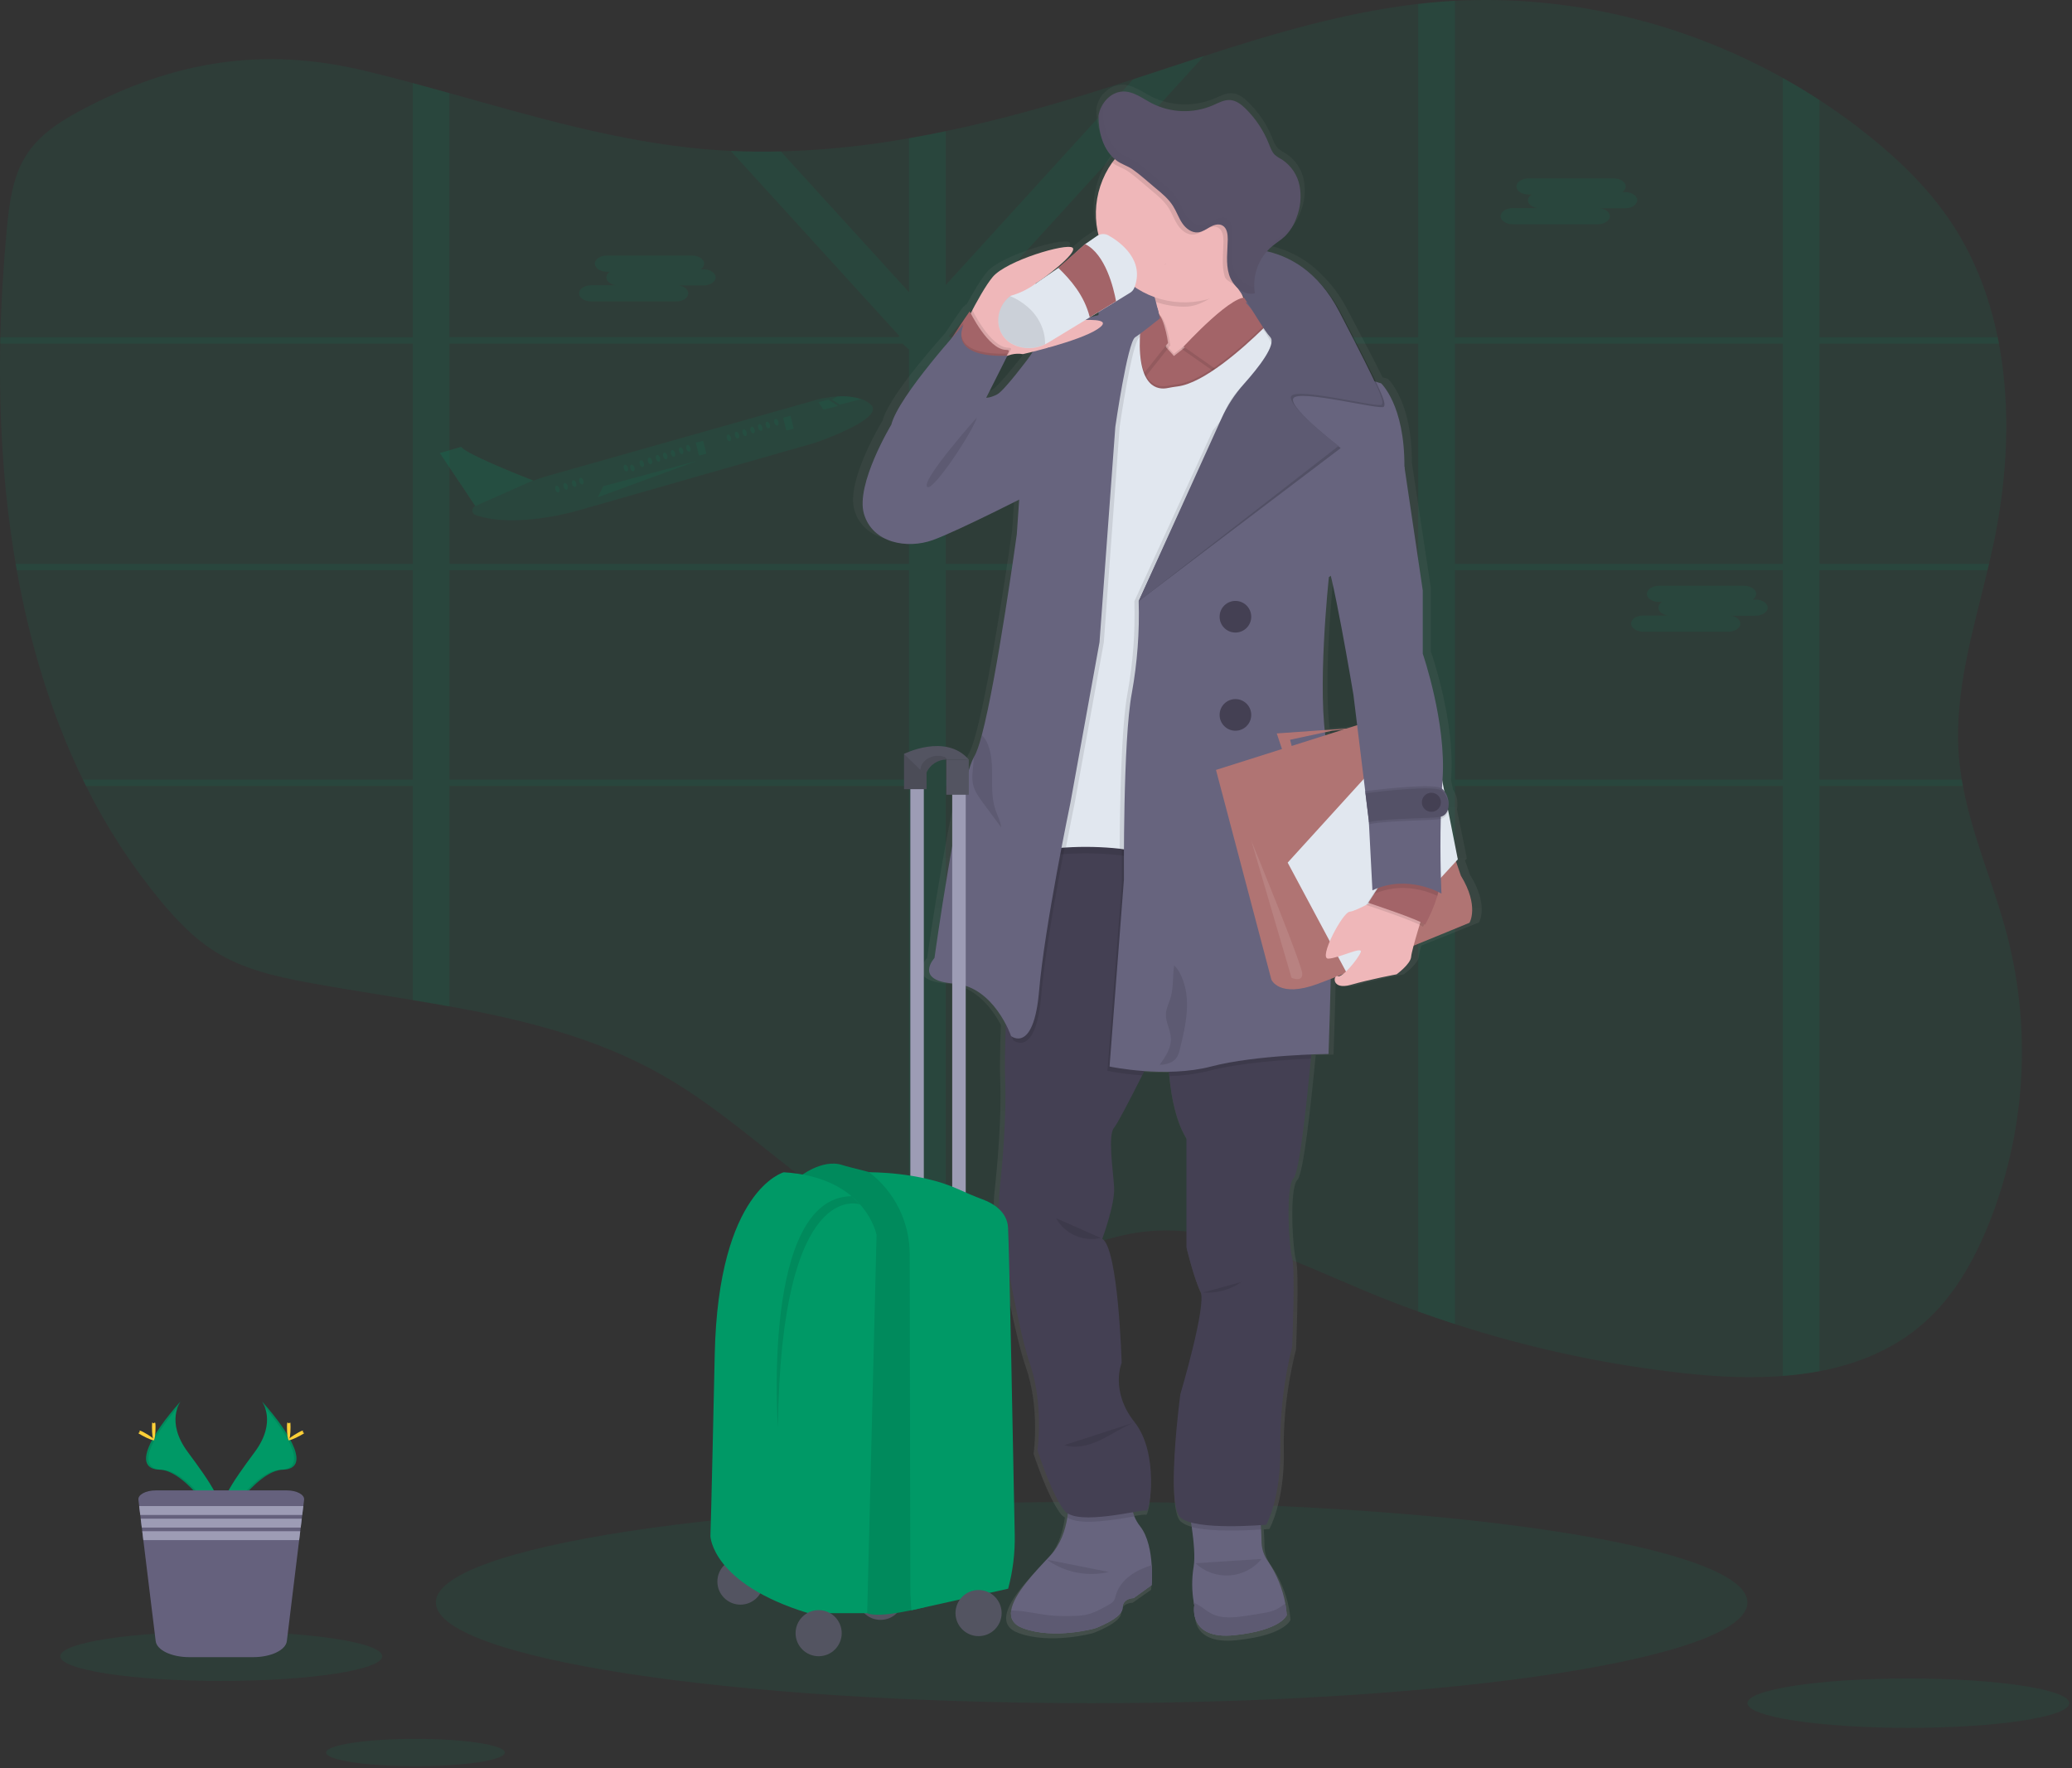 <svg width="443" height="378" viewBox="0 0 443 378" fill="none" xmlns="http://www.w3.org/2000/svg">
<rect x="0" y="0" width="443" height="378" fill="#333333" stroke="none"/>
<g clip-path="url(#clip0)">
<path d="M55.996 299.594C55.996 299.594 59.289 303.897 54.478 310.397C49.667 316.896 45.714 322.39 47.305 326.431C47.305 326.431 54.561 314.364 60.47 314.193C66.379 314.022 62.495 306.854 55.996 299.594Z" fill="#009966"/>
<path opacity="0.1" d="M55.995 299.594C56.281 300.01 56.508 300.465 56.668 300.945C62.434 307.717 65.501 314.036 59.962 314.193C54.804 314.341 48.61 323.571 47.129 325.9C47.178 326.08 47.237 326.257 47.304 326.431C47.304 326.431 54.56 314.364 60.469 314.193C66.378 314.022 62.494 306.854 55.995 299.594Z" fill="black"/>
<path d="M62.118 305.083C62.118 306.596 61.948 307.823 61.74 307.823C61.533 307.823 61.357 306.596 61.357 305.083C61.357 303.57 61.57 304.28 61.782 304.28C61.994 304.28 62.118 303.565 62.118 305.083Z" fill="#FFD037"/>
<path d="M64.215 306.886C62.887 307.611 61.724 308.049 61.628 307.864C61.531 307.68 62.523 306.942 63.851 306.218C65.179 305.493 64.658 306.019 64.773 306.218C64.889 306.416 65.544 306.162 64.215 306.886Z" fill="#FFD037"/>
<path d="M38.617 299.594C38.617 299.594 35.323 303.897 40.134 310.397C44.945 316.896 48.898 322.39 47.307 326.431C47.307 326.431 40.051 314.364 34.142 314.193C28.233 314.022 32.117 306.854 38.617 299.594Z" fill="#009966"/>
<path opacity="0.1" d="M38.617 299.594C38.33 300.01 38.103 300.465 37.943 300.945C32.177 307.717 29.11 314.036 34.65 314.193C39.811 314.341 46.002 323.571 47.482 325.9C47.435 326.081 47.377 326.258 47.307 326.431C47.307 326.431 40.051 314.364 34.142 314.193C28.233 314.022 32.117 306.854 38.617 299.594Z" fill="black"/>
<path d="M32.494 305.083C32.494 306.596 32.665 307.823 32.877 307.823C33.089 307.823 33.255 306.596 33.255 305.083C33.255 303.57 33.043 304.28 32.831 304.28C32.619 304.28 32.494 303.565 32.494 305.083Z" fill="#FFD037"/>
<path d="M30.395 306.886C31.724 307.611 32.886 308.049 32.988 307.864C33.089 307.68 32.088 306.942 30.76 306.218C29.431 305.493 29.953 306.019 29.837 306.218C29.722 306.416 29.067 306.162 30.395 306.886Z" fill="#FFD037"/>
<path opacity="0.1" d="M424.903 262.415C421.946 269.542 418.067 276.373 412.638 281.613C406.023 287.997 397.808 291.48 389.011 293.145C386.418 293.628 383.8 293.967 381.17 294.16C374.218 294.695 367.101 294.34 360.274 293.597C343.552 291.771 327.06 288.243 311.056 283.066C308.426 282.217 305.812 281.324 303.214 280.386C299.29 278.987 295.405 277.477 291.558 275.856C275.874 269.302 259.66 260.943 242.976 263.536C234.89 264.795 227.293 268.61 219.188 269.745C213.5 270.492 207.72 270.081 202.195 268.536C199.52 267.82 196.899 266.916 194.353 265.828C188.614 263.333 183.153 260.241 178.061 256.603C165.837 248.06 154.868 237.469 141.998 230.07C127.809 221.91 112.103 218.031 96.101 215.139C93.497 214.668 90.883 214.219 88.26 213.792C80.856 212.569 73.434 211.439 66.118 210.102C59.07 208.801 51.897 207.209 45.762 203.298C41.385 200.507 37.704 196.642 34.327 192.569C28.097 185.029 22.751 176.8 18.395 168.043C18.164 167.581 17.938 167.12 17.717 166.659C10.941 152.756 6.383 137.598 3.588 121.915C3.505 121.454 3.427 120.992 3.348 120.531C0.719 105.157 -0.241 89.261 0.05 73.481L0.078 72.097C0.258 64.306 0.742 56.548 1.462 48.9C1.978 43.521 2.67 37.94 5.456 33.419C8.242 28.899 12.79 25.97 17.334 23.562C37.307 12.92 56.455 9.959 77.941 15.116C81.391 15.942 84.828 16.832 88.264 17.754C90.88 18.456 93.495 19.18 96.106 19.909C114.156 24.941 132.159 30.297 150.818 31.902C152.62 32.059 154.423 32.178 156.229 32.261C159.799 32.428 163.369 32.465 166.939 32.372C176.136 32.114 185.301 31.171 194.358 29.549C196.978 29.097 199.592 28.596 202.199 28.046C213.454 25.698 224.608 22.566 235.582 19.101C237.824 18.394 240.062 17.674 242.298 16.943C247.335 15.296 252.372 13.617 257.419 11.984C272.479 7.099 287.641 2.638 303.214 0.839C304.549 0.686 305.883 0.552 307.218 0.438C308.496 0.327 309.778 0.24 311.056 0.175C335.25 -1.116 359.72 4.719 381.17 16.661C383.83 18.143 386.443 19.718 389.011 21.385C392.569 23.7 396.018 26.191 399.358 28.857C406.203 34.323 412.61 40.546 417.49 48.023C422.246 55.307 425.332 63.485 427.108 72.083C427.205 72.545 427.297 73.006 427.38 73.467C429.986 87.347 429.174 102.232 426.25 116.14C425.941 117.597 425.613 119.06 425.272 120.517C425.166 120.979 425.055 121.44 424.945 121.901C421.789 135.052 417.758 148.166 418.81 161.612C418.943 163.305 419.156 164.984 419.432 166.645C419.511 167.106 419.589 167.567 419.677 168.029C421.734 178.998 426.411 189.404 429.216 200.267C434.48 220.91 432.968 242.698 424.903 262.415Z" fill="#009966"/>
<path opacity="0.1" d="M389.01 73.48H427.379C427.296 73.019 427.204 72.558 427.107 72.096H389.01V21.384C386.445 19.72 383.831 18.146 381.168 16.66V72.096H311.055V0.174C309.777 0.239 308.494 0.327 307.217 0.437C305.939 0.548 304.546 0.686 303.213 0.839V72.096H203.116L202.876 71.833L257.413 11.978C252.366 13.611 247.329 15.29 242.292 16.937L202.194 60.938V28.04C199.583 28.59 196.969 29.092 194.352 29.544V62.456L166.934 32.367C163.363 32.453 159.793 32.416 156.223 32.256L192.276 71.82L192.036 72.082H96.091V19.908C93.48 19.179 90.865 18.455 88.249 17.753V72.096H0.077L0.049 73.48H88.258V120.53H3.347C3.425 120.992 3.504 121.453 3.587 121.914H88.258V166.658H17.716C17.937 167.119 18.163 167.58 18.394 168.042H88.258V213.828C90.879 214.255 93.493 214.704 96.1 215.175V168.042H194.352V265.832C196.898 266.919 199.519 267.824 202.194 268.54V168.042H303.213V280.381C305.814 281.322 308.428 282.215 311.055 283.061V168.042H381.168V294.154C383.799 293.962 386.417 293.623 389.01 293.139V168.042H419.676C419.588 167.58 419.51 167.119 419.431 166.658H388.987V121.914H424.92C425.031 121.453 425.142 120.992 425.248 120.53H389.01V73.48ZM381.168 73.48V120.53H311.055V73.48H381.168ZM303.213 120.53H202.194V73.48H303.213V120.53ZM96.1 73.48H192.968L194.352 74.74V120.53H96.1V73.48ZM96.1 166.658V121.914H194.352V166.658H96.1ZM202.194 166.658V121.914H303.213V166.658H202.194ZM381.168 166.658H311.055V121.914H381.168V166.658Z" fill="#009966"/>
<path opacity="0.1" d="M186.162 86.466C185.57 85.955 184.884 85.565 184.142 85.317C182.482 84.804 180.739 84.614 179.008 84.759C177.738 84.831 176.476 85.007 175.235 85.285L117.271 101.683C116.176 101.991 115.1 102.349 114.042 102.758C110.306 101.296 99.742 97.066 98.585 95.549L94.041 96.877L101.615 108.183C101.424 108.267 101.262 108.406 101.151 108.583C101.04 108.761 100.985 108.967 100.994 109.176C101.002 109.385 101.073 109.586 101.198 109.754C101.323 109.922 101.496 110.048 101.694 110.116C110.426 113.114 123.613 109.133 123.613 109.133L174.261 94.663C174.261 94.663 189.548 89.492 186.162 86.466Z" fill="#009966"/>
<path opacity="0.1" d="M119.413 105.261C119.646 105.185 119.731 104.809 119.603 104.422C119.476 104.035 119.184 103.783 118.952 103.859C118.72 103.936 118.635 104.312 118.762 104.699C118.889 105.086 119.181 105.338 119.413 105.261Z" fill="#009966"/>
<path opacity="0.1" d="M121.173 104.68C121.405 104.603 121.49 104.227 121.363 103.84C121.236 103.453 120.944 103.201 120.712 103.278C120.479 103.354 120.394 103.73 120.522 104.117C120.649 104.504 120.941 104.756 121.173 104.68Z" fill="#009966"/>
<path opacity="0.1" d="M124.542 103.57C124.775 103.494 124.86 103.118 124.732 102.731C124.605 102.344 124.313 102.092 124.081 102.168C123.848 102.245 123.763 102.621 123.891 103.008C124.018 103.395 124.31 103.647 124.542 103.57Z" fill="#009966"/>
<path opacity="0.1" d="M134.048 100.781C134.28 100.704 134.365 100.329 134.238 99.941C134.111 99.554 133.819 99.302 133.587 99.379C133.354 99.455 133.269 99.831 133.397 100.218C133.524 100.605 133.816 100.857 134.048 100.781Z" fill="#009966"/>
<path opacity="0.1" d="M135.433 100.755C135.665 100.679 135.751 100.304 135.625 99.917C135.498 99.529 135.208 99.277 134.975 99.353C134.743 99.429 134.657 99.804 134.783 100.191C134.91 100.578 135.201 100.831 135.433 100.755Z" fill="#009966"/>
<path opacity="0.1" d="M137.456 99.823C137.689 99.746 137.774 99.371 137.646 98.983C137.519 98.596 137.227 98.344 136.995 98.421C136.763 98.497 136.678 98.873 136.805 99.26C136.932 99.647 137.224 99.899 137.456 99.823Z" fill="#009966"/>
<path opacity="0.1" d="M139.199 99.246C139.431 99.17 139.516 98.794 139.388 98.407C139.261 98.02 138.969 97.768 138.737 97.844C138.505 97.921 138.42 98.297 138.547 98.684C138.675 99.071 138.966 99.323 139.199 99.246Z" fill="#009966"/>
<path opacity="0.1" d="M140.909 98.684C141.142 98.608 141.227 98.232 141.099 97.845C140.972 97.458 140.68 97.206 140.448 97.282C140.216 97.359 140.131 97.735 140.258 98.122C140.386 98.509 140.677 98.761 140.909 98.684Z" fill="#009966"/>
<path opacity="0.1" d="M142.458 98.175C142.691 98.098 142.776 97.722 142.648 97.335C142.521 96.948 142.229 96.696 141.997 96.773C141.764 96.849 141.679 97.225 141.807 97.612C141.934 97.999 142.226 98.251 142.458 98.175Z" fill="#009966"/>
<path opacity="0.1" d="M144.124 97.626C144.357 97.55 144.442 97.174 144.314 96.787C144.187 96.399 143.895 96.147 143.663 96.224C143.431 96.3 143.346 96.676 143.473 97.064C143.6 97.451 143.892 97.703 144.124 97.626Z" fill="#009966"/>
<path opacity="0.1" d="M145.863 97.051C146.095 96.975 146.18 96.599 146.052 96.212C145.925 95.825 145.633 95.573 145.401 95.649C145.169 95.726 145.084 96.102 145.211 96.489C145.339 96.876 145.63 97.128 145.863 97.051Z" fill="#009966"/>
<path opacity="0.1" d="M147.409 96.543C147.642 96.466 147.727 96.091 147.599 95.703C147.472 95.316 147.18 95.064 146.948 95.141C146.716 95.217 146.631 95.593 146.758 95.98C146.886 96.367 147.177 96.619 147.409 96.543Z" fill="#009966"/>
<path opacity="0.1" d="M156.062 94.309C156.294 94.233 156.379 93.857 156.252 93.469C156.124 93.082 155.833 92.831 155.6 92.907C155.368 92.983 155.283 93.359 155.41 93.746C155.538 94.134 155.83 94.385 156.062 94.309Z" fill="#009966"/>
<path opacity="0.1" d="M159.441 93.2C159.673 93.123 159.758 92.747 159.631 92.36C159.503 91.973 159.212 91.721 158.979 91.797C158.747 91.874 158.662 92.25 158.789 92.637C158.917 93.024 159.208 93.276 159.441 93.2Z" fill="#009966"/>
<path opacity="0.1" d="M161.13 92.643C161.362 92.566 161.448 92.191 161.32 91.803C161.193 91.416 160.901 91.164 160.669 91.241C160.436 91.317 160.351 91.693 160.479 92.08C160.606 92.468 160.898 92.719 161.13 92.643Z" fill="#009966"/>
<path opacity="0.1" d="M162.775 92.101C163.007 92.025 163.092 91.649 162.965 91.262C162.837 90.874 162.546 90.623 162.313 90.699C162.081 90.775 161.996 91.151 162.123 91.539C162.251 91.926 162.542 92.178 162.775 92.101Z" fill="#009966"/>
<path opacity="0.1" d="M164.388 91.566C164.62 91.49 164.705 91.114 164.578 90.727C164.45 90.34 164.159 90.088 163.926 90.164C163.694 90.241 163.609 90.617 163.737 91.004C163.864 91.391 164.156 91.643 164.388 91.566Z" fill="#009966"/>
<path opacity="0.1" d="M166.222 90.969C166.454 90.892 166.539 90.516 166.412 90.129C166.284 89.742 165.993 89.49 165.76 89.567C165.528 89.643 165.443 90.019 165.571 90.406C165.698 90.793 165.99 91.045 166.222 90.969Z" fill="#009966"/>
<path opacity="0.1" d="M157.804 93.734C158.036 93.658 158.121 93.282 157.994 92.895C157.866 92.507 157.575 92.255 157.342 92.332C157.11 92.409 157.025 92.784 157.153 93.171C157.28 93.559 157.572 93.811 157.804 93.734Z" fill="#009966"/>
<path opacity="0.1" d="M122.99 104.081C123.222 104.005 123.307 103.629 123.179 103.242C123.052 102.855 122.76 102.603 122.528 102.679C122.296 102.756 122.211 103.132 122.338 103.519C122.466 103.906 122.757 104.158 122.99 104.081Z" fill="#009966"/>
<path opacity="0.1" d="M150.341 94.243L148.756 94.634L149.438 97.397L151.023 97.006L150.341 94.243Z" fill="#009966"/>
<path opacity="0.1" d="M169.017 88.893L167.432 89.284L168.114 92.047L169.699 91.656L169.017 88.893Z" fill="#009966"/>
<path opacity="0.1" d="M177.105 85.433L175.002 85.986L176.054 87.573L179.172 86.798L177.105 85.433Z" fill="#009966"/>
<path opacity="0.1" d="M184.127 85.317L179.579 86.503L177.854 85.433L179.002 84.759C180.73 84.615 182.47 84.805 184.127 85.317Z" fill="#009966"/>
<path opacity="0.1" d="M94.045 96.84L101.619 108.183L113.99 102.698C113.99 102.698 99.991 97.357 98.588 95.512L94.045 96.84Z" fill="#009966"/>
<path opacity="0.1" d="M148.988 98.542L129.001 103.939L127.82 106.301L148.988 98.542Z" fill="#009966"/>
<path opacity="0.1" d="M347.454 41.072H346.845C347.058 40.947 347.238 40.771 347.367 40.56C347.497 40.349 347.572 40.11 347.588 39.863C347.588 38.909 346.421 38.129 344.991 38.129H326.812C325.382 38.129 324.215 38.909 324.215 39.863C324.215 40.814 325.382 41.593 326.812 41.593H327.416C327.204 41.719 327.025 41.895 326.897 42.105C326.768 42.316 326.693 42.555 326.678 42.802C326.678 43.618 327.527 44.301 328.662 44.485H323.426C322.001 44.485 320.834 45.265 320.834 46.22C320.834 47.175 322.001 47.95 323.426 47.95H341.605C343.031 47.95 344.202 47.17 344.202 46.22C344.202 45.408 343.349 44.721 342.214 44.536H347.45C348.875 44.536 350.042 43.757 350.042 42.802C350.042 41.847 348.88 41.072 347.454 41.072Z" fill="#009966"/>
<path opacity="0.1" d="M150.417 57.567H149.808C150.022 57.442 150.201 57.266 150.33 57.056C150.46 56.845 150.536 56.605 150.551 56.358C150.551 55.408 149.384 54.624 147.954 54.624H129.775C128.345 54.624 127.178 55.408 127.178 56.358C127.178 57.313 128.345 58.093 129.775 58.093H130.379C130.166 58.218 129.987 58.394 129.857 58.605C129.728 58.815 129.652 59.055 129.637 59.301C129.637 60.113 130.49 60.796 131.625 60.98H126.389C124.964 60.98 123.797 61.76 123.797 62.715C123.797 63.67 124.964 64.449 126.389 64.449H144.573C145.998 64.449 147.165 63.67 147.165 62.715C147.165 61.903 146.316 61.216 145.182 61.031H150.417C151.842 61.031 153.009 60.252 153.009 59.301C153.009 58.351 151.842 57.567 150.417 57.567Z" fill="#009966"/>
<path opacity="0.1" d="M375.34 128.17H374.736C374.949 128.045 375.129 127.869 375.258 127.658C375.388 127.448 375.463 127.208 375.479 126.961C375.479 126.007 374.307 125.227 372.882 125.227H354.698C353.273 125.227 352.106 126.007 352.106 126.961C352.106 127.916 353.273 128.696 354.698 128.696H355.307C355.093 128.82 354.913 128.996 354.784 129.207C354.654 129.418 354.579 129.657 354.564 129.904C354.564 130.716 355.418 131.399 356.552 131.583H351.317C349.892 131.583 348.725 132.363 348.725 133.318C348.725 134.273 349.892 135.052 351.317 135.052H369.5C370.926 135.052 372.093 134.273 372.093 133.318C372.093 132.506 371.244 131.819 370.109 131.634H375.34C376.77 131.634 377.937 130.855 377.937 129.904C377.937 128.954 376.77 128.17 375.34 128.17Z" fill="#009966"/>
<path opacity="0.1" d="M233.395 364.108C310.833 364.108 373.609 354.474 373.609 342.589C373.609 330.705 310.833 321.071 233.395 321.071C155.958 321.071 93.182 330.705 93.182 342.589C93.182 354.474 155.958 364.108 233.395 364.108Z" fill="#009966"/>
<path opacity="0.1" d="M408.021 369.389C427.025 369.389 442.432 367.025 442.432 364.108C442.432 361.191 427.025 358.826 408.021 358.826C389.016 358.826 373.609 361.191 373.609 364.108C373.609 367.025 389.016 369.389 408.021 369.389Z" fill="#009966"/>
<path opacity="0.1" d="M47.304 359.357C66.308 359.357 81.715 356.992 81.715 354.075C81.715 351.158 66.308 348.793 47.304 348.793C28.299 348.793 12.893 351.158 12.893 354.075C12.893 356.992 28.299 359.357 47.304 359.357Z" fill="#009966"/>
<path opacity="0.1" d="M88.823 377.595C99.37 377.595 107.92 376.284 107.92 374.666C107.92 373.048 99.37 371.737 88.823 371.737C78.276 371.737 69.727 373.048 69.727 374.666C69.727 376.284 78.276 377.595 88.823 377.595Z" fill="#009966"/>
<path d="M65.017 320.632L64.851 321.975L64.62 323.871L64.523 324.664L64.293 326.564L64.191 327.353L63.961 329.254L61.327 350.837C61.091 352.765 57.946 354.269 54.145 354.269H40.463C36.662 354.269 33.521 352.765 33.286 350.837L30.647 329.254L30.417 327.353L30.32 326.564L30.084 324.664L29.988 323.871L29.757 321.975L29.591 320.632C29.462 319.539 31.164 318.621 33.313 318.621H61.299C63.458 318.621 65.151 319.539 65.017 320.632Z" fill="#65617D"/>
<path d="M64.85 321.975L64.619 323.871H29.986L29.756 321.975H64.85Z" fill="#9D9CB5"/>
<path d="M64.523 324.664L64.292 326.565H30.319L30.084 324.664H64.523Z" fill="#9D9CB5"/>
<path d="M64.191 327.353L63.96 329.254H30.647L30.416 327.353H64.191Z" fill="#9D9CB5"/>
<path d="M314.297 187.02L313.222 183.938L313.624 183.514L311.497 173.034C311.58 172.665 311.61 172.286 311.585 171.908C311.639 170.807 311.314 169.721 310.662 168.831L310.238 166.751C310.238 166.585 310.238 166.424 310.27 166.258C311.142 154.02 305.907 139.222 305.907 139.222V125.605L301.866 98.962C301.944 85.636 296.713 80.972 296.713 80.972C296.713 80.972 296.284 80.871 295.588 80.659C294.204 77.794 291.847 73.278 287.991 66.022C286.559 63.261 284.689 60.751 282.455 58.587C279.479 55.555 275.686 53.454 271.537 52.539C271.893 52.139 272.28 51.767 272.695 51.428C273.617 50.685 274.641 50.09 275.504 49.292C276.646 48.182 277.52 46.827 278.059 45.33C278.945 43.159 279.187 40.779 278.756 38.475C278.529 37.322 278.071 36.226 277.41 35.255C276.749 34.283 275.898 33.455 274.909 32.82C274.333 32.524 273.789 32.17 273.285 31.764C272.626 31.131 272.317 30.241 271.98 29.406C270.82 26.546 269.072 23.961 266.85 21.818C265.928 20.896 264.793 20.043 263.474 19.936C262.155 19.83 260.854 20.536 259.608 21.071C257.459 21.97 255.14 22.394 252.812 22.314C250.483 22.235 248.199 21.653 246.116 20.61C244.091 19.572 242.14 18.059 239.852 18.096C239.078 18.131 238.32 18.332 237.631 18.686C236.941 19.04 236.336 19.539 235.857 20.149C235.899 20.061 235.936 19.973 235.982 19.886C235.148 20.821 234.599 21.975 234.4 23.211V23.336C234.4 26.639 235.262 30.389 237.988 32.654C237.79 32.903 237.592 33.152 237.407 33.41C235.785 35.632 234.673 38.184 234.151 40.884C233.629 43.585 233.709 46.368 234.386 49.034C234.266 49.087 234.15 49.151 234.04 49.223L231.438 50.985L225.516 56.105L222.868 57.895C225.636 55.856 229.602 52.535 228.652 51.774C227.342 50.727 214.104 54.541 211.068 58.079C209.763 59.606 208.075 62.461 206.58 65.22L206.474 65.017C206.35 65.183 206.207 65.381 206.059 65.593L205.999 65.483C205.381 66.313 204.408 67.734 203.328 69.344C202.936 69.925 202.53 70.534 202.129 71.147C197.936 75.857 189.877 85.345 188.71 89.903C188.71 89.903 180.781 102.758 182.686 109.11C184.591 115.462 192.281 116.703 197.83 114.765C201.792 113.382 211.617 108.644 216.908 106.047L216.382 113.529C216.382 113.529 212.056 144.269 208.674 156.741C208.089 158.896 207.53 160.51 207.028 161.317C206.961 161.423 206.901 161.532 206.848 161.645C203.425 168.163 198.227 204.774 198.227 204.774C198.227 204.774 193.614 209.654 202.507 210.277C208.633 210.701 212.305 215.918 213.993 219.115V219.184C213.813 224.078 213.735 228.253 213.845 230.878C214.173 238.922 213.25 249.084 212.651 254.573C212.347 257.322 212.433 260.101 212.909 262.825C214.21 270.34 217.023 285.682 219.316 292.227C222.407 301.056 220.981 310.817 220.981 310.817C220.981 310.817 224.072 320.342 226.927 323.829C227.138 324.067 227.39 324.265 227.67 324.415C227.633 324.696 227.596 324.982 227.545 325.273C227.084 327.99 226.046 331.127 223.767 333.493C220.391 337.003 215.709 341.796 215.16 345.283C214.902 346.962 215.584 348.337 217.821 349.139C224.741 351.616 233.68 349.139 233.68 349.139C233.68 349.139 239.704 346.971 239.704 344.803C239.704 342.635 242.163 342.635 242.163 342.635L246.125 339.868C246.228 338.435 246.228 336.997 246.125 335.564C245.95 332.796 245.346 329.374 243.574 327.183C243.053 326.536 242.626 325.818 242.306 325.052C242.19 324.765 242.09 324.472 242.006 324.175C243.658 323.898 244.815 323.714 245.004 323.834C245.719 324.295 247.86 311.518 242.389 304.778C236.918 298.039 239.534 291.997 239.534 291.997C239.534 291.997 238.819 267.364 235.253 265.275C235.253 265.275 238.104 257.839 237.869 254.121C237.633 250.403 236.443 242.968 237.869 241.339C238.542 240.569 241.314 235.343 244.031 230.075C244.193 229.766 244.354 229.457 244.492 229.152C246.167 229.268 248.012 229.337 249.935 229.3C249.959 229.604 249.986 229.909 250.014 230.223C250.443 234.863 251.481 239.951 253.787 243.673V267.143C253.787 267.143 255.452 273.882 256.878 276.673C258.303 279.464 252.44 298.745 252.44 298.745C252.44 298.745 249.184 322.33 252.44 325.291C253.137 325.84 253.952 326.219 254.82 326.398C254.871 326.717 254.917 327.04 254.963 327.367C255.425 330.513 255.734 333.95 255.369 335.928C254.944 338.473 254.956 341.072 255.406 343.613C255.475 344.001 255.526 344.213 255.526 344.213C255.526 344.213 254.022 351.727 264.41 350.648C274.798 349.568 275.905 346.307 275.905 346.307C275.905 346.307 275.905 346.201 275.882 346.017C275.826 345.275 275.727 344.537 275.587 343.807C274.954 340.536 273.645 337.433 271.745 334.697C270.916 333.564 270.435 332.214 270.361 330.813C270.361 329.89 270.301 328.885 270.25 327.879C270.25 327.57 270.218 327.261 270.199 326.957C270.947 326.906 271.394 326.864 271.394 326.864C271.394 326.864 274.72 321.057 274.485 309.899C274.249 298.74 277.1 288.523 277.1 288.523C277.1 288.523 277.815 271.793 277.1 269.468C276.385 267.143 275.592 253.992 277.418 252.202C278.682 250.962 280.324 235.721 281.215 226.491C281.247 226.177 281.275 225.873 281.302 225.568C283.632 225.476 285.108 225.462 285.108 225.462C285.108 225.462 285.366 218.631 285.592 209.318L286.602 208.935C286.169 209.631 286.635 211.522 290.002 210.572C294.342 209.354 300.113 208.307 300.113 208.307C300.113 208.307 303.204 206.098 303.342 204.53C303.465 203.728 303.644 202.936 303.877 202.159C310.644 199.46 316.207 197.209 316.207 197.209C316.207 197.209 318.421 193.602 314.297 187.02ZM290.592 148.056L291.413 154.615L289.107 155.325L284.25 155.657C282.898 143.383 285.172 122.727 285.172 122.727L285.583 122.459C287.635 130.749 290.592 148.056 290.592 148.056ZM266.343 62.54C266.242 62.304 266.145 62.078 266.043 61.802L266.504 62.512C266.45 62.518 266.396 62.527 266.343 62.54ZM284.407 156.788L284.324 156.137L285.915 155.8L288.429 155.542L284.407 156.788ZM234.4 66.281C233.722 66.442 233.016 66.617 232.347 66.816L232.467 66.747L234.441 65.57C234.413 65.798 234.4 66.028 234.4 66.258V66.281ZM212.023 83.376C210.436 84.15 209.643 84.072 209.643 84.072L213.287 77.015C213.709 76.375 214.09 75.71 214.426 75.022C215.47 74.613 216.607 74.499 217.711 74.694C217.711 74.694 218.592 74.496 219.953 74.164C219.639 74.561 219.347 74.973 219.076 75.4C219.076 75.4 213.605 82.601 212.023 83.376ZM287.174 208.676L288.318 208.238C287.829 208.593 287.419 208.782 287.174 208.676Z" fill="url(#paint0_linear)"/>
<path d="M248.822 56.612C247.355 57.475 247.309 61.16 247.535 64.117C247.697 66.281 247.997 68.052 247.997 68.052L238.453 91.254C238.453 91.254 234.915 74.722 234.86 67.342C234.855 66.759 234.944 66.18 235.122 65.626C236.806 60.307 246.161 57.337 248.822 56.612Z" fill="#67647E"/>
<path d="M249.528 56.414C249.528 56.414 249.27 56.474 248.822 56.598C249.037 56.475 249.281 56.411 249.528 56.414Z" fill="#67647E"/>
<path d="M246.218 338.881L242.376 341.648C242.376 341.648 239.991 341.648 239.991 343.802C239.991 345.957 234.151 348.106 234.151 348.106C234.151 348.106 225.461 350.565 218.772 348.106C216.604 347.308 215.94 345.943 216.194 344.277C216.724 340.804 221.268 336.058 224.538 332.575C226.748 330.227 227.767 327.113 228.201 324.42C228.521 322.492 228.607 320.533 228.459 318.584L242.528 317.583C241.722 319.707 241.722 322.052 242.528 324.175C242.835 324.935 243.25 325.646 243.76 326.288C245.475 328.465 246.066 331.883 246.232 334.591C246.328 336.019 246.324 337.453 246.218 338.881Z" fill="#67647E"/>
<path d="M275.13 345.26C275.13 345.26 274.055 348.489 263.981 349.568C253.907 350.648 255.351 343.184 255.351 343.184C255.351 343.184 255.3 342.972 255.235 342.589C254.798 340.066 254.785 337.487 255.198 334.96C255.549 332.995 255.245 329.586 254.806 326.463C254.29 322.745 253.584 319.428 253.584 319.428L269.194 320.582C269.194 320.582 269.466 323.76 269.623 326.97C269.673 327.971 269.715 328.972 269.729 329.886C269.801 331.272 270.269 332.608 271.076 333.737C272.924 336.464 274.192 339.541 274.803 342.778C274.937 343.504 275.033 344.237 275.089 344.974C275.121 345.172 275.13 345.26 275.13 345.26Z" fill="#67647E"/>
<path d="M246.218 338.881L242.376 341.648C242.376 341.648 239.991 341.648 239.991 343.802C239.991 345.957 234.151 348.106 234.151 348.106C234.151 348.106 225.461 350.565 218.772 348.106C216.604 347.308 215.94 345.943 216.194 344.277C216.401 344.277 216.6 344.305 216.766 344.31C219.506 344.397 222.172 345.135 224.898 345.38C226.451 345.494 228.01 345.519 229.566 345.454C230.338 345.449 231.109 345.388 231.872 345.274C233.718 344.946 235.429 343.991 237.076 343.055C237.478 342.866 237.833 342.589 238.114 342.243C238.335 341.86 238.491 341.442 238.575 341.007C239.156 338.922 240.78 337.252 242.643 336.154C243.777 335.509 244.979 334.991 246.227 334.609C246.324 336.031 246.321 337.459 246.218 338.881Z" fill="#67647E"/>
<path d="M275.127 345.26C275.127 345.26 274.052 348.489 263.978 349.568C253.904 350.648 255.348 343.184 255.348 343.184C255.348 343.184 255.297 342.972 255.232 342.589C255.694 342.829 256.086 343.05 256.266 343.152C257.188 343.692 258.014 344.434 258.973 344.937C261.28 346.15 264.07 345.79 266.649 345.398C267.871 345.214 269.094 345.029 270.312 344.803C271.24 344.676 272.143 344.408 272.992 344.01C273.622 343.643 274.226 343.233 274.8 342.783C274.934 343.509 275.03 344.242 275.086 344.979C275.118 345.172 275.127 345.26 275.127 345.26Z" fill="#67647E"/>
<path opacity="0.1" d="M246.218 338.881L242.376 341.648C242.376 341.648 239.991 341.648 239.991 343.802C239.991 345.957 234.151 348.106 234.151 348.106C234.151 348.106 225.461 350.565 218.772 348.106C216.604 347.308 215.94 345.943 216.194 344.277C216.401 344.277 216.6 344.305 216.766 344.31C219.506 344.397 222.172 345.135 224.898 345.38C226.451 345.494 228.01 345.519 229.566 345.454C230.338 345.449 231.109 345.388 231.872 345.274C233.718 344.946 235.429 343.991 237.076 343.055C237.478 342.866 237.833 342.589 238.114 342.243C238.335 341.86 238.491 341.442 238.575 341.007C239.156 338.922 240.78 337.252 242.643 336.154C243.777 335.509 244.979 334.991 246.227 334.609C246.324 336.031 246.321 337.459 246.218 338.881Z" fill="black"/>
<path opacity="0.1" d="M275.127 345.26C275.127 345.26 274.052 348.489 263.978 349.568C253.904 350.648 255.348 343.184 255.348 343.184C255.348 343.184 255.297 342.972 255.232 342.589C255.694 342.829 256.086 343.05 256.266 343.152C257.188 343.692 258.014 344.434 258.973 344.937C261.28 346.15 264.07 345.79 266.649 345.398C267.871 345.214 269.094 345.029 270.312 344.803C271.24 344.676 272.143 344.408 272.992 344.01C273.622 343.643 274.226 343.233 274.8 342.783C274.934 343.509 275.03 344.242 275.086 344.979C275.118 345.172 275.127 345.26 275.127 345.26Z" fill="black"/>
<path opacity="0.1" d="M242.532 317.583C241.727 319.707 241.727 322.052 242.532 324.175C238.496 324.862 230.973 326.251 228.205 324.42C228.525 322.492 228.612 320.533 228.463 318.584L242.532 317.583Z" fill="black"/>
<path opacity="0.1" d="M269.65 326.97C266.799 327.173 259.128 327.575 254.834 326.463C254.317 322.745 253.611 319.428 253.611 319.428L269.221 320.582C269.221 320.582 269.484 323.76 269.65 326.97Z" fill="black"/>
<path d="M280.895 219.41C280.895 219.41 280.655 222.293 280.272 226.329C279.41 235.49 277.818 250.615 276.582 251.847C274.811 253.623 275.581 266.677 276.273 268.983C276.965 271.29 276.273 287.896 276.273 287.896C274.532 294.833 273.679 301.963 273.736 309.114C273.967 320.185 270.738 325.951 270.738 325.951C270.738 325.951 255.516 327.335 252.365 324.392C249.215 321.449 252.365 298.044 252.365 298.044C252.365 298.044 258.053 278.901 256.669 276.133C255.285 273.366 253.67 266.677 253.67 266.677V243.383C251.433 239.692 250.442 234.618 250.013 230.033C249.671 226.111 249.66 222.167 249.98 218.243C249.98 218.243 247.116 224.101 244.196 229.895C241.557 235.13 238.873 240.311 238.199 241.076C236.815 242.691 237.969 250.071 238.199 253.761C238.43 257.452 235.662 264.832 235.662 264.832C239.122 266.908 239.814 291.355 239.814 291.355C239.814 291.355 237.277 297.352 242.581 304.04C247.886 310.729 245.81 323.414 245.118 322.953C244.427 322.491 230.358 326.412 227.59 322.953C224.822 319.493 221.824 310.037 221.824 310.037C221.824 310.037 223.208 300.35 220.21 291.586C217.986 285.091 215.26 269.864 213.996 262.406C213.535 259.7 213.451 256.943 213.747 254.213C214.328 248.766 215.223 238.682 214.905 230.688C214.799 228.082 214.873 223.94 215.048 219.083C215.643 202.431 217.442 177.411 217.442 177.411L229.979 168.965L238.236 163.365L240.257 163.674L277.906 169.473L279.368 188.043L280.895 219.41Z" fill="#444053"/>
<path opacity="0.1" d="M229.981 168.965L229.321 172.591C229.321 172.591 223.786 199.114 222.632 212.722C221.479 226.329 216.636 222.408 216.636 222.408C216.213 221.266 215.695 220.161 215.086 219.106C215.681 202.454 217.48 177.434 217.48 177.434L229.981 168.965Z" fill="black"/>
<path d="M269.515 68.343C269.515 68.343 243.683 89.022 248.453 84.87C251.064 82.591 249.288 72.877 247.148 64.574C245.385 57.724 243.379 51.829 243.379 51.829C243.379 51.829 265.926 30.735 264.289 47.982C263.712 54.062 264.192 58.384 265.054 61.437C266.636 67.023 269.515 68.343 269.515 68.343Z" fill="#EFB7B9"/>
<path opacity="0.1" d="M267.363 62.844L250.988 75.645L246.218 70.34C246.218 70.34 242.145 68.573 241.836 70.571C241.527 72.568 240.378 84.87 242.759 86.023C245.139 87.177 248.22 87.947 250.909 87.564C253.599 87.181 256.597 84.178 258.599 83.025C260.601 81.872 267.977 75.875 267.977 75.875L271.667 70.727L267.363 62.844Z" fill="black"/>
<path d="M267.363 63.305L250.988 76.106L246.218 70.801C246.218 70.801 242.145 69.034 241.836 71.032C241.527 73.029 240.378 85.331 242.759 86.484C245.139 87.638 248.22 88.408 250.909 88.025C253.599 87.642 256.597 84.639 258.599 83.486C260.601 82.333 267.977 76.336 267.977 76.336L271.667 71.189L267.363 63.305Z" fill="#A36468"/>
<path opacity="0.1" d="M280.896 219.41C280.896 219.41 280.656 222.293 280.273 226.329C275.199 226.523 265.355 227.123 258.446 228.931C255.688 229.613 252.863 229.983 250.023 230.033C249.681 226.111 249.67 222.167 249.99 218.243C249.99 218.243 247.126 224.101 244.206 229.895C241.708 229.727 239.224 229.405 236.766 228.931L239.842 188.952C239.842 188.952 239.741 175.534 240.248 163.66L277.898 169.459L279.36 188.03L280.896 219.41Z" fill="black"/>
<path opacity="0.1" d="M252.607 74.57C252.607 74.57 263.793 62.341 266.446 64.283C269.098 66.225 270.814 70.958 270.814 70.958L261.718 80.949L252.607 74.57Z" fill="black"/>
<path d="M253.062 74.109C253.062 74.109 264.248 61.88 266.901 63.822C269.553 65.764 271.269 70.497 271.269 70.497L262.173 80.488L253.062 74.109Z" fill="#A36468"/>
<path opacity="0.1" d="M243.791 81.945L250.221 73.85C250.221 73.85 249.202 66.198 246.845 67.175C244.488 68.153 243.791 72.07 243.791 72.07V81.945Z" fill="black"/>
<path d="M243.301 81.41L249.731 73.315C249.731 73.315 248.716 65.662 246.354 66.64C243.993 67.618 243.301 71.534 243.301 71.534V81.41Z" fill="#A36468"/>
<path opacity="0.1" d="M272.904 66.88C272.904 66.88 259.661 81.18 251.754 82.139C251.035 82.227 250.325 82.347 249.614 82.49C247.552 82.896 243.05 82.49 243.765 70.667L242.764 68.573L236.615 72.342L234.54 89.252L230.849 132.612L225.393 180.894C225.393 180.894 242.151 179.279 246.842 183.509C251.533 187.739 252.838 160.445 252.838 160.445L265.676 105.092L279.362 69.496L272.904 66.88Z" fill="black"/>
<path opacity="0.1" d="M279.362 71.341L265.676 106.937L252.838 162.291C252.838 162.291 251.528 189.58 246.842 185.354C245.31 183.97 242.487 183.214 239.383 182.822C235.566 182.41 231.72 182.323 227.888 182.564C226.357 182.647 225.393 182.739 225.393 182.739L230.849 134.457L234.54 91.097L236.615 74.187L242.764 70.418L243.765 72.513C243.765 72.822 243.733 73.126 243.719 73.435C243.285 84.358 247.608 84.746 249.614 84.349C250.325 84.206 251.035 84.086 251.754 83.998C257.354 83.311 265.63 75.944 269.979 71.71C271.774 69.957 272.904 68.739 272.904 68.739L279.362 71.341Z" fill="black"/>
<path d="M279.362 69.957L265.676 105.554L252.838 160.907C252.838 160.907 251.528 188.196 246.842 183.97C245.31 182.587 242.487 181.83 239.383 181.438C235.566 181.026 231.72 180.939 227.888 181.18C226.357 181.263 225.393 181.355 225.393 181.355L230.849 133.073L234.54 89.713L236.615 72.803L242.764 69.034L243.765 71.129C243.765 71.438 243.733 71.742 243.719 72.051C243.285 82.974 247.608 83.362 249.614 82.965C250.325 82.822 251.035 82.702 251.754 82.615C257.354 81.927 265.63 74.561 269.979 70.326C271.774 68.573 272.904 67.356 272.904 67.356L279.362 69.957Z" fill="#E1E7EF"/>
<path opacity="0.1" d="M243.765 71.129C243.765 71.438 243.733 71.742 243.719 72.051L243.613 72.125C241.989 73.195 239.383 91.268 239.383 91.268L236.002 137.317L229.775 171.682C229.775 171.682 228.958 175.598 227.888 181.194C226.357 181.277 225.393 181.369 225.393 181.369L230.849 133.087L234.54 89.727L236.615 72.817L242.764 69.048L243.765 71.129Z" fill="black"/>
<path d="M248.004 68.052C248.004 68.052 244.314 71.041 242.69 72.111C241.067 73.181 238.46 91.254 238.46 91.254L235.079 137.303L228.852 171.668C228.852 171.668 223.317 198.192 222.164 211.799C221.01 225.407 216.167 221.486 216.167 221.486C216.167 221.486 212.551 210.877 203.943 210.263C195.336 209.65 199.792 204.802 199.792 204.802C199.792 204.802 204.833 168.467 208.15 161.995C208.202 161.884 208.26 161.776 208.325 161.672C208.814 160.87 209.354 159.269 209.921 157.129C213.201 144.748 217.394 114.23 217.394 114.23L220.009 76.406C226.698 65.487 247.483 65.865 247.483 65.865L248.004 68.052Z" fill="#67647E"/>
<path opacity="0.1" d="M279.362 69.957L265.676 105.554L252.838 160.907C252.838 160.907 251.528 188.196 246.842 183.97C245.31 182.587 242.487 181.83 239.383 181.438C239.438 172.056 239.724 155.219 241.076 148.143C242.245 141.677 242.734 135.107 242.533 128.539L259.296 92.02C259.296 92.02 271.903 76.479 271.981 74.256C272.009 73.435 271.114 71.913 269.979 70.312C271.774 68.559 272.904 67.342 272.904 67.342L279.362 69.957Z" fill="black"/>
<path d="M237.225 228.008L240.301 188.03C240.301 188.03 240.071 158.199 241.994 148.129C243.164 141.663 243.652 135.093 243.452 128.525L260.215 92.006C260.215 92.006 272.821 76.466 272.9 74.242C272.978 72.019 266.294 64.625 266.294 64.625C266.294 64.625 280.894 66.331 282.817 72.863C284.741 79.395 295.271 81.936 295.271 81.936C295.271 81.936 300.346 86.549 300.267 99.774C300.189 112.999 284.122 123.373 284.122 123.373C284.122 123.373 281.433 148.282 283.74 159.509C286.046 170.736 284.044 225.315 284.044 225.315C284.044 225.315 268.591 225.471 258.905 228.008C249.218 230.545 237.225 228.008 237.225 228.008Z" fill="#67647E"/>
<path d="M259.982 164.597L271.819 209.414C271.819 209.414 273.433 213.414 281.736 210.337C290.039 207.26 314.182 197.269 314.182 197.269C314.182 197.269 316.332 193.731 312.337 187.199L300.266 151.833L259.982 164.597Z" fill="#B07473"/>
<path d="M275.307 184.413L294.45 163.365L306.673 158.407L311.687 183.717L288.453 208.972L275.307 184.413Z" fill="#E1E7EF"/>
<path d="M295.758 191.448C295.758 191.448 290.066 194.796 288.562 194.907C287.058 195.018 281.768 205.018 284.005 204.94C286.242 204.862 291.445 202.172 290.924 203.556C290.403 204.94 287.008 209.091 286.025 208.695C285.043 208.298 284.581 211.744 288.793 210.54C293.004 209.336 298.595 208.293 298.595 208.293C298.595 208.293 301.593 206.102 301.709 204.543C301.824 202.984 304.421 194.796 304.421 194.796L295.758 191.448Z" fill="#EFB7B9"/>
<path d="M204.373 73.361C204.373 73.361 209.299 62.724 212.242 59.209C215.185 55.694 228.023 51.912 229.31 52.95C230.597 53.988 222.852 59.814 221.468 60.561C220.084 61.308 230.407 68.25 230.62 68.403C230.832 68.555 238.692 67.706 234.656 70.358C230.62 73.011 218.686 75.709 218.686 75.709C217.883 75.57 217.059 75.597 216.266 75.787C215.473 75.978 214.727 76.328 214.074 76.816C211.763 78.491 204.373 73.361 204.373 73.361Z" fill="#EFB7B9"/>
<path opacity="0.1" d="M306.857 191.978C306.205 194.117 305.329 196.181 304.246 198.136C303.093 197.094 292.082 193.463 292.082 193.463L293.304 191.577L295.297 188.505C295.297 188.505 305.113 186.374 306.783 188.505C307.346 189.22 307.244 190.539 306.857 191.978Z" fill="black"/>
<path d="M307.316 191.517C306.663 193.655 305.788 195.719 304.705 197.675C303.552 196.632 292.541 193.002 292.541 193.002L293.763 191.116L295.756 188.043C295.756 188.043 305.572 185.912 307.242 188.043C307.805 188.758 307.703 190.078 307.316 191.517Z" fill="#A36468"/>
<path opacity="0.1" d="M215.626 75.76C215.272 76.552 214.856 77.314 214.38 78.039C212.604 80.838 209.915 84.141 209.915 84.141C209.915 84.141 199.426 79.316 199.426 79.104C199.426 78.892 202.609 73.878 205.196 69.925C206.243 68.329 207.189 66.917 207.789 66.092C207.789 66.092 211.705 74.284 215.57 74.339C216.604 74.353 216.046 74.759 215.626 75.76Z" fill="black"/>
<path d="M215.167 76.221C214.813 77.013 214.397 77.775 213.921 78.5C212.145 81.3 209.456 84.602 209.456 84.602C209.456 84.602 198.967 79.778 198.967 79.565C198.967 79.353 202.15 74.339 204.737 70.386C205.784 68.79 206.73 67.378 207.33 66.553C207.33 66.553 211.246 74.745 215.111 74.8C216.145 74.814 215.587 75.22 215.167 76.221Z" fill="#A36468"/>
<path d="M274.324 160.828L272.977 156.792L291.88 155.464L284.818 156.216L275.823 158.148L276.515 160.828H274.324Z" fill="#B07473"/>
<path opacity="0.1" d="M307.318 191.517C305.233 190.534 299.67 188.491 293.766 191.116L295.758 188.043C295.758 188.043 305.574 185.912 307.244 188.043C307.807 188.758 307.705 190.078 307.318 191.517Z" fill="black"/>
<path d="M308.421 166.594C308.375 167.263 308.333 167.932 308.292 168.596C308.176 170.63 308.098 172.646 308.047 174.593C307.817 183.606 308.19 191.042 308.19 191.042C308.19 191.042 301.04 186.738 293.429 190.35L292.673 175.764V175.511L291.893 169.131L289.366 148.526C289.366 148.526 284.601 119.927 283.138 118.852C281.676 117.777 293.978 94.635 293.978 94.635L300.27 99.774L304.191 126.219V139.748C304.191 139.748 309.265 154.449 308.421 166.594Z" fill="#67647E"/>
<path opacity="0.1" d="M215.397 75.571L213.921 78.5C212.145 81.3 209.456 84.603 209.456 84.603C209.456 84.603 198.967 79.778 198.967 79.565C198.967 79.353 202.15 74.339 204.737 70.386C205.535 69.487 206.02 68.956 206.02 68.956C202.943 76.567 215.397 75.571 215.397 75.571Z" fill="black"/>
<path d="M224.309 74.256L220.005 76.415C220.005 76.415 214.7 83.565 213.164 84.335C211.628 85.105 210.858 85.027 210.858 85.027L215.392 76.032C215.392 76.032 202.938 77.028 206.015 69.417C206.015 69.417 192.098 84.639 190.562 90.793C190.562 90.793 182.872 103.552 184.718 109.857C186.563 116.163 194.021 117.39 199.4 115.471C204.778 113.552 221.311 105.092 221.311 105.092L224.309 74.256Z" fill="#67647E"/>
<path opacity="0.1" d="M208.856 89.252C208.856 89.252 197.251 102.246 198.173 104.013C199.096 105.78 208.243 91.868 208.856 89.252Z" fill="black"/>
<path opacity="0.2" d="M261.25 54.274C261.25 54.274 277.584 49.352 286.809 67.111C296.035 84.87 296.344 86.102 295.882 86.946C295.421 87.79 277.51 83.103 276.509 85.179C275.508 87.255 286.657 95.788 286.657 95.788L243.449 128.539L261.605 89.958C262.821 87.256 264.444 84.756 266.416 82.545C269.401 79.206 273.483 74.09 272.034 72.513C270.761 71.129 268.727 67.517 265.978 63.361C263.976 60.316 260.779 56.875 261.25 54.274Z" fill="black"/>
<path d="M260.789 53.812C260.789 53.812 277.122 48.891 286.348 66.65C295.573 84.409 295.882 85.64 295.421 86.484C294.96 87.329 277.049 82.642 276.048 84.718C275.047 86.793 286.196 95.327 286.196 95.327L243.449 128.539L261.144 89.497C262.36 86.795 263.983 84.295 265.955 82.084C268.939 78.744 273.022 73.629 271.573 72.051C270.3 70.667 268.266 67.056 265.517 62.9C263.515 59.855 260.318 56.414 260.789 53.812Z" fill="#67647E"/>
<path opacity="0.1" d="M260.789 53.812C260.789 53.812 277.122 48.891 286.348 66.65C295.573 84.409 295.882 85.64 295.421 86.484C294.96 87.329 277.049 82.642 276.048 84.718C275.047 86.793 286.196 95.327 286.196 95.327L243.449 128.539L261.992 87.619C262.711 86.03 263.682 84.568 264.866 83.288C267.791 80.142 273.225 73.836 271.587 72.051C270.314 70.667 268.28 67.056 265.53 62.9C263.515 59.855 260.318 56.414 260.789 53.812Z" fill="black"/>
<path d="M264.137 135.228C266.004 135.228 267.518 133.714 267.518 131.846C267.518 129.979 266.004 128.465 264.137 128.465C262.27 128.465 260.756 129.979 260.756 131.846C260.756 133.714 262.27 135.228 264.137 135.228Z" fill="#444053"/>
<path d="M264.137 156.216C266.004 156.216 267.518 154.702 267.518 152.834C267.518 150.967 266.004 149.453 264.137 149.453C262.27 149.453 260.756 150.967 260.756 152.834C260.756 154.702 262.27 156.216 264.137 156.216Z" fill="#444053"/>
<path d="M308.046 174.593C306.1 175.054 296.87 174.846 292.672 175.764V175.511L291.893 169.131C296.625 168.541 306.912 167.42 308.305 168.596C310.108 170.132 310.367 174.062 308.046 174.593Z" fill="#67647E"/>
<path opacity="0.1" d="M308.046 175.054C306.1 175.515 296.87 175.308 292.672 176.226V175.972L291.893 169.593C296.625 169.002 306.912 167.881 308.305 169.057C310.108 170.593 310.367 174.524 308.046 175.054Z" fill="black"/>
<path opacity="0.1" d="M308.046 174.593C306.1 175.054 296.87 174.846 292.672 175.764V175.511L291.893 169.131C296.625 168.541 306.912 167.42 308.305 168.596C310.108 170.132 310.367 174.062 308.046 174.593Z" fill="black"/>
<path d="M306.037 173.555C307.163 173.555 308.076 172.642 308.076 171.516C308.076 170.39 307.163 169.477 306.037 169.477C304.911 169.477 303.998 170.39 303.998 171.516C303.998 172.642 304.911 173.555 306.037 173.555Z" fill="#444053"/>
<path opacity="0.1" d="M267.516 179.662L276.128 209.032C276.128 209.032 278.434 210.106 278.434 208.187C278.434 206.268 267.516 179.662 267.516 179.662Z" fill="white"/>
<path opacity="0.1" d="M264.21 59.998C263.666 60.434 263.098 60.84 262.508 61.211C259.579 63.056 256.973 65.561 253.241 65.561C251.169 65.564 249.11 65.226 247.148 64.56C245.385 57.71 243.379 51.815 243.379 51.815C243.379 51.815 265.926 30.721 264.289 47.968C263.712 54.048 263.348 56.944 264.21 59.998Z" fill="black"/>
<path d="M272.183 45.699C272.183 49.445 271.072 53.106 268.991 56.221C266.91 59.336 263.952 61.763 260.491 63.197C257.03 64.63 253.222 65.005 249.548 64.275C245.874 63.544 242.499 61.74 239.85 59.091C237.201 56.442 235.397 53.068 234.667 49.394C233.936 45.72 234.311 41.911 235.744 38.451C237.178 34.99 239.606 32.032 242.72 29.951C245.835 27.869 249.497 26.759 253.243 26.759C255.733 26.747 258.201 27.229 260.504 28.177C262.808 29.124 264.9 30.519 266.661 32.28C268.422 34.041 269.817 36.134 270.765 38.437C271.712 40.74 272.194 43.208 272.183 45.699Z" fill="#EFB7B9"/>
<path d="M242.509 61.548C242.331 61.979 242.021 62.342 241.623 62.586L238.615 64.431L232.993 67.849L224.095 73.255C223.885 73.378 223.673 73.493 223.458 73.601C222.415 74.131 221.264 74.415 220.094 74.431C218.925 74.447 217.767 74.195 216.71 73.693C215.911 73.334 215.209 72.791 214.661 72.107C214.114 71.424 213.736 70.621 213.559 69.763C213.322 68.57 213.422 67.333 213.847 66.193C214.272 65.052 215.006 64.053 215.967 63.305C216.014 63.263 216.071 63.234 216.133 63.222C218.026 62.687 219.808 61.816 221.391 60.648L226.991 56.774L231.992 52.203L234.519 50.454C234.89 50.197 235.326 50.052 235.777 50.036C236.227 50.02 236.673 50.133 237.061 50.362C239.667 51.843 244.815 55.722 242.509 61.548Z" fill="#E1E7EF"/>
<path d="M238.618 64.408L232.995 67.826C231.823 63.102 228.844 59.767 226.256 57.249L231.994 52.175C236.358 54.338 238.092 61.566 238.618 64.408Z" fill="#A36468"/>
<path opacity="0.1" d="M223.458 73.578C222.415 74.108 221.264 74.392 220.094 74.408C218.925 74.424 217.767 74.171 216.71 73.67C215.911 73.311 215.209 72.768 214.661 72.084C214.114 71.401 213.736 70.598 213.559 69.74C213.322 68.546 213.422 67.31 213.847 66.17C214.272 65.029 215.006 64.03 215.967 63.282C217.363 63.873 218.656 64.685 219.795 65.686C221.385 67.062 222.537 68.874 223.107 70.898C223.333 71.774 223.451 72.674 223.458 73.578Z" fill="black"/>
<path opacity="0.1" d="M272.179 45.699C272.183 48.457 271.582 51.183 270.417 53.683C269.275 54.821 268.404 56.202 267.871 57.724C266.589 59.283 266.081 60.164 264.37 61.244C263.683 60.519 262.137 60.081 261.856 59.145C261.141 56.732 261.547 54.154 261.584 51.64C261.584 50.523 261.427 49.204 260.444 48.669C259.628 48.208 258.599 48.54 257.797 48.992C256.994 49.444 256.196 50.03 255.274 50.136C253.89 50.293 252.626 49.32 251.851 48.176C251.076 47.032 250.628 45.694 249.895 44.522C248.926 42.977 247.496 41.792 246.09 40.638C244.48 39.31 242.916 37.838 241.2 36.648C240.176 35.933 238.949 35.601 237.939 34.882L237.777 34.762C240.099 31.48 243.405 29.022 247.216 27.744C251.027 26.465 255.147 26.433 258.978 27.65C262.809 28.868 266.153 31.274 268.526 34.518C270.899 37.763 272.179 41.679 272.179 45.699Z" fill="black"/>
<path d="M234.863 24.766C235.265 22.104 237.46 19.609 240.149 19.563C242.368 19.526 244.259 21.029 246.224 22.058C248.236 23.095 250.452 23.674 252.714 23.754C254.975 23.834 257.227 23.412 259.306 22.52C260.515 21.994 261.737 21.288 263.052 21.394C264.366 21.5 265.418 22.363 266.327 23.239C268.486 25.374 270.178 27.934 271.295 30.758C271.622 31.588 271.922 32.474 272.559 33.096C273.044 33.503 273.573 33.854 274.136 34.144C275.101 34.783 275.927 35.609 276.567 36.574C277.207 37.538 277.648 38.62 277.863 39.757C278.281 42.044 278.046 44.402 277.185 46.561C276.675 48.047 275.832 49.398 274.722 50.51C273.883 51.298 272.877 51.894 271.996 52.632C270.56 53.851 269.465 55.422 268.819 57.191C268.172 58.96 267.995 60.866 268.306 62.724C265.852 63.292 263.499 61.091 262.77 58.683C262.042 56.276 262.461 53.692 262.498 51.178C262.498 50.062 262.341 48.743 261.359 48.208C260.542 47.747 259.514 48.079 258.711 48.531C257.909 48.983 257.111 49.569 256.188 49.675C254.804 49.832 253.54 48.863 252.765 47.714C251.99 46.566 251.548 45.233 250.81 44.061C249.845 42.516 248.411 41.33 247.004 40.177C245.394 38.853 243.83 37.377 242.119 36.187C241.09 35.472 239.863 35.14 238.853 34.42C235.804 32.234 234.863 28.248 234.863 24.766Z" fill="#585268"/>
<path opacity="0.1" d="M249.528 56.414C249.528 56.414 249.27 56.474 248.822 56.598C249.037 56.475 249.281 56.411 249.528 56.414Z" fill="black"/>
<g opacity="0.1">
<path opacity="0.1" d="M263.706 57.175C262.991 54.763 263.397 52.184 263.434 49.67C263.434 48.554 263.277 47.235 262.295 46.7C261.478 46.238 260.45 46.575 259.647 47.022C258.844 47.47 258.046 48.06 257.124 48.166C255.74 48.323 254.476 47.355 253.701 46.211C252.926 45.067 252.483 43.724 251.745 42.553C250.777 41.012 249.347 39.827 247.94 38.669C246.33 37.345 244.766 35.869 243.055 34.679C242.026 33.964 240.799 33.636 239.789 32.912C236.731 30.726 235.79 26.74 235.79 23.258C235.894 22.596 236.099 21.956 236.399 21.357C235.591 22.294 235.061 23.438 234.867 24.66C234.867 28.142 235.79 32.128 238.866 34.314C239.877 35.038 241.104 35.366 242.132 36.081C243.844 37.271 245.407 38.747 247.017 40.071C248.424 41.229 249.854 42.414 250.823 43.955C251.561 45.127 251.999 46.469 252.778 47.613C253.558 48.757 254.827 49.725 256.201 49.569C257.124 49.463 257.908 48.872 258.724 48.425C259.541 47.977 260.569 47.659 261.372 48.102C262.355 48.637 262.53 49.947 262.511 51.072C262.475 53.586 262.05 56.146 262.784 58.577C263.517 61.008 265.856 63.19 268.319 62.618C268.242 62.185 268.193 61.748 268.171 61.308C266.123 61.128 264.32 59.232 263.706 57.175Z" fill="black"/>
<path opacity="0.1" d="M275.647 49.001C274.807 49.795 273.802 50.385 272.921 51.123C271.95 51.938 271.135 52.922 270.518 54.029C270.955 53.47 271.451 52.959 271.998 52.507C272.884 51.769 273.885 51.178 274.724 50.385C275.393 49.74 275.959 48.996 276.403 48.18C276.171 48.471 275.918 48.746 275.647 49.001Z" fill="black"/>
</g>
<path opacity="0.1" d="M250.156 213.658C249.819 214.659 249.339 215.637 249.274 216.693C249.164 218.492 250.262 220.162 250.34 221.966C250.432 224.055 249.159 225.933 247.941 227.639C249.385 227.639 250.963 227.137 251.696 225.896C251.945 225.417 252.127 224.907 252.236 224.378C253.541 219.17 254.81 213.474 252.54 208.612C252.19 207.772 251.681 207.008 251.041 206.361C250.658 208.815 250.981 211.227 250.156 213.658Z" fill="black"/>
<path opacity="0.1" d="M214.076 176.904L210.242 171.733C209.32 170.483 208.365 169.182 208.033 167.664C207.673 165.999 208.093 164.274 208.148 162.59C208.148 162.401 208.148 162.207 208.148 162.014C208.2 161.903 208.259 161.795 208.324 161.691C208.812 160.888 209.352 159.288 209.92 157.147C210.479 157.703 210.913 158.371 211.193 159.108C212.978 163.462 211.326 168.573 212.803 173.038C213.227 174.32 213.919 175.547 214.076 176.904Z" fill="black"/>
<path opacity="0.1" d="M223.832 333.433C225.727 334.79 227.89 335.726 230.177 336.179C232.463 336.631 234.82 336.59 237.089 336.058" fill="black"/>
<path opacity="0.1" d="M255.596 334.194C256.566 335.103 257.711 335.802 258.962 336.25C260.214 336.698 261.543 336.885 262.869 336.798C264.195 336.712 265.489 336.354 266.672 335.748C267.854 335.141 268.899 334.298 269.743 333.271" fill="black"/>
<path opacity="0.1" d="M235.354 264.657C233.514 265.083 231.585 264.9 229.858 264.137C228.13 263.373 226.697 262.07 225.773 260.422" fill="black"/>
<path opacity="0.1" d="M257.219 276.313C260.142 276.53 263.05 275.731 265.453 274.053L257.219 276.313Z" fill="black"/>
<path opacity="0.1" d="M242.298 304.174C239.839 305.17 237.643 306.73 235.249 307.864C232.855 308.999 230.083 309.742 227.551 308.948" fill="black"/>
<path d="M197.516 167.715H194.633V255.726H197.516V167.715Z" fill="#9D9CB5"/>
<path d="M206.474 167.715H203.586V255.726H206.474V167.715Z" fill="#9D9CB5"/>
<path d="M188.253 346.302C190.977 346.302 193.184 344.095 193.184 341.371C193.184 338.648 190.977 336.44 188.253 336.44C185.53 336.44 183.322 338.648 183.322 341.371C183.322 344.095 185.53 346.302 188.253 346.302Z" fill="#535461"/>
<path d="M170.801 251.667C170.801 251.667 175.718 247.668 180.026 249.052C184.335 250.436 195.553 251.819 197.555 258.891C199.557 265.962 197.555 343.613 197.555 343.613C197.555 343.613 188.002 346.095 185.405 344.845C182.808 343.595 183.098 331.929 183.098 331.929L182.333 263.065L170.801 251.667Z" fill="#009966"/>
<path opacity="0.1" d="M170.801 251.667C170.801 251.667 175.718 247.668 180.026 249.052C184.335 250.436 195.553 251.819 197.555 258.891C199.557 265.962 197.555 343.613 197.555 343.613C197.555 343.613 188.002 346.095 185.405 344.845C182.808 343.595 183.098 331.929 183.098 331.929L182.333 263.065L170.801 251.667Z" fill="black"/>
<path d="M215.545 339.637L194.847 344.25L194.631 340.56L194.497 268.107C194.491 264.722 193.706 261.383 192.204 258.35C190.702 255.316 188.522 252.668 185.834 250.611C185.834 250.611 196.549 250.468 204.746 254.172C206.499 254.961 208.257 255.736 210.06 256.4C212.297 257.226 215.333 258.983 215.526 262.452C215.775 266.972 216.643 311.753 216.952 328.054C217.032 331.962 216.558 335.862 215.545 339.637Z" fill="#009966"/>
<path d="M198.096 161.179H193.289V168.711H198.096V161.179Z" fill="#535461"/>
<path opacity="0.1" d="M198.096 161.179H193.289V168.711H198.096V161.179Z" fill="black"/>
<path d="M207.129 162.369H202.322V169.902H207.129V162.369Z" fill="#535461"/>
<path d="M207.122 162.369H202.302C201.405 162.392 200.532 162.667 199.784 163.163C199.036 163.659 198.443 164.356 198.072 165.173C198.003 165.321 197.938 165.473 197.878 165.635L196.817 164.611L194.613 162.48L193.266 161.179C193.266 161.179 202.164 156.681 207.122 162.369Z" fill="#535461"/>
<path d="M209.22 349.776C211.943 349.776 214.151 347.568 214.151 344.845C214.151 342.122 211.943 339.914 209.22 339.914C206.497 339.914 204.289 342.122 204.289 344.845C204.289 347.568 206.497 349.776 209.22 349.776Z" fill="#535461"/>
<path d="M158.308 343.046C161.031 343.046 163.239 340.838 163.239 338.115C163.239 335.391 161.031 333.184 158.308 333.184C155.585 333.184 153.377 335.391 153.377 338.115C153.377 340.838 155.585 343.046 158.308 343.046Z" fill="#535461"/>
<path d="M167.574 250.611C167.574 250.611 153.579 254.301 152.813 289.515C152.047 324.729 151.891 328.414 151.891 328.414C151.891 328.414 152.195 338.562 172.8 344.868H185.407L187.409 263.988C187.409 263.988 185.102 251.667 167.574 250.611Z" fill="#009966"/>
<path opacity="0.1" d="M166.323 305.175C166.323 305.175 162.739 255.939 182.062 255.726L183.874 257.488C183.874 257.488 166.955 251.358 166.323 305.175Z" fill="black"/>
<path d="M175.029 354.075C177.752 354.075 179.96 351.867 179.96 349.144C179.96 346.421 177.752 344.213 175.029 344.213C172.305 344.213 170.098 346.421 170.098 349.144C170.098 351.867 172.305 354.075 175.029 354.075Z" fill="#535461"/>
<path opacity="0.1" d="M202.371 162.341C202.373 162.35 202.373 162.36 202.371 162.369H202.302C201.405 162.392 200.532 162.667 199.784 163.163C199.036 163.659 198.443 164.356 198.072 165.173C198.003 165.321 197.939 165.473 197.879 165.635L196.818 164.611C196.811 164.52 196.811 164.429 196.818 164.338C196.915 163.621 197.289 162.97 197.86 162.526C198.41 162.071 199.067 161.765 199.769 161.638C200.472 161.511 201.195 161.568 201.869 161.801C202.141 161.889 202.422 162.083 202.371 162.341Z" fill="black"/>
</g>
<defs>
<linearGradient id="paint0_linear" x1="249.594" y1="350.722" x2="249.594" y2="18.119" gradientUnits="userSpaceOnUse">
<stop stop-color="#808080" stop-opacity="0.25"/>
<stop offset="0.54" stop-color="#808080" stop-opacity="0.12"/>
<stop offset="1" stop-color="#808080" stop-opacity="0.1"/>
</linearGradient>
<clipPath id="clip0">
<rect width="442.437" height="377.6" fill="white"/>
</clipPath>
</defs>
</svg>
